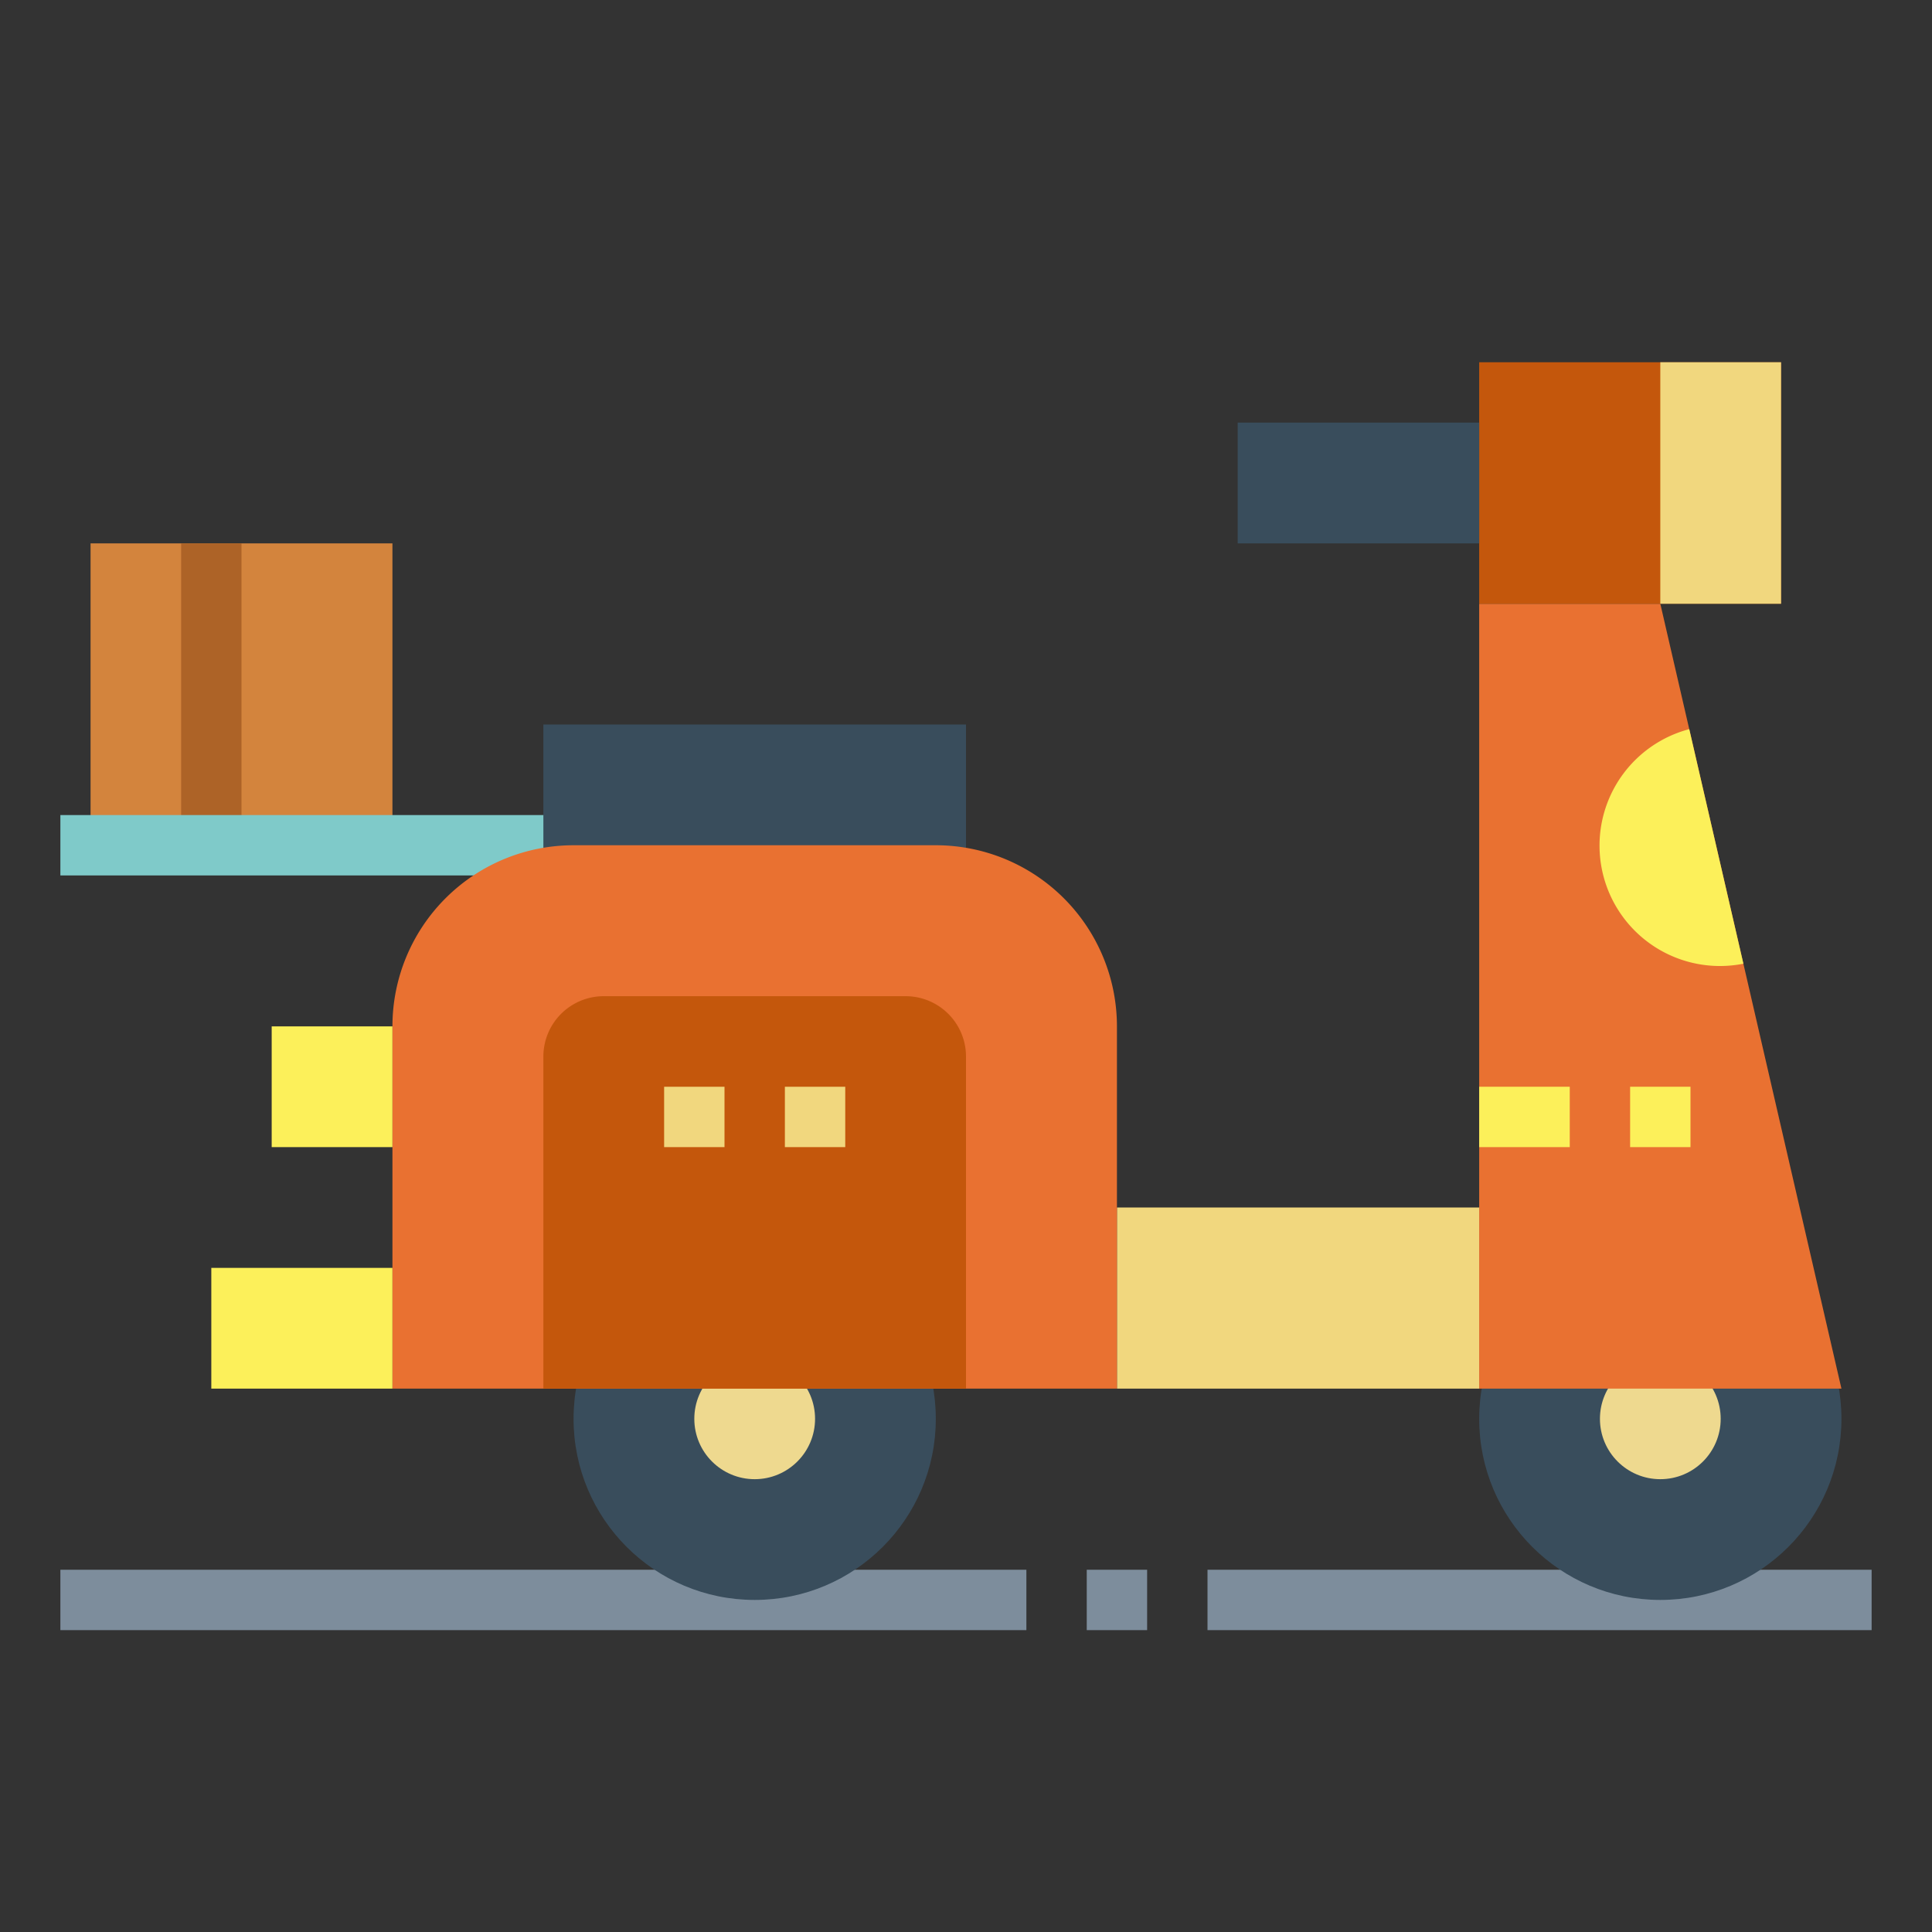 <?xml version="1.0" ?><svg viewBox="0 0 64 64" xmlns="http://www.w3.org/2000/svg"><rect x="0" y="0" width="64" height="64" fill="#333333" stroke="none"/><g id="flat"><rect height="10" style="fill:#d3843d" transform="translate(16 46) rotate(-180)" width="10" x="3" y="18"/><rect height="10" style="fill:#ad6327" width="2" x="6" y="18"/><rect height="2" style="fill:#7fcac9" width="18" x="2" y="27"/><rect height="5.57" style="fill:#394d5c" transform="translate(50 53.57) rotate(-180)" width="14" x="18" y="24"/><rect height="2" style="fill:#7d8d9c" width="22" x="40" y="52"/><rect height="2" style="fill:#7d8d9c" width="2" x="36" y="52"/><rect height="2" style="fill:#7d8d9c" width="32" x="2" y="52"/><circle cx="55" cy="47" r="6" style="fill:#394d5c"/><circle cx="55" cy="47" r="2" style="fill:#eed98f"/><circle cx="25" cy="47" r="6" style="fill:#394d5c"/><circle cx="25" cy="47" r="2" style="fill:#eed98f"/><polygon points="49 46 61 46 55 20 49 20 49 46" style="fill:#e97131"/><rect height="8" style="fill:#c4570c" transform="translate(108 32) rotate(-180)" width="10" x="49" y="12"/><rect height="6" style="fill:#f1d77e" transform="translate(86 86) rotate(-180)" width="12" x="37" y="40"/><path d="M13,28H37a0,0,0,0,1,0,0V40a6,6,0,0,1-6,6H19a6,6,0,0,1-6-6V28A0,0,0,0,1,13,28Z" style="fill:#e97131" transform="translate(50 74) rotate(-180)"/><rect height="8" style="fill:#f1d77e" transform="translate(114 32) rotate(-180)" width="4" x="55" y="12"/><path d="M18,33H32a0,0,0,0,1,0,0V44a2,2,0,0,1-2,2H20a2,2,0,0,1-2-2V33a0,0,0,0,1,0,0Z" style="fill:#c4570c" transform="translate(50 79) rotate(-180)"/><rect height="4" style="fill:#394d5c" transform="translate(90 32) rotate(-180)" width="8" x="41" y="14"/><rect height="2" style="fill:#f1d77e" width="2" x="26" y="36"/><rect height="2" style="fill:#f1d77e" width="2" x="22" y="36"/><rect height="4" style="fill:#fcf05a" transform="translate(22 72) rotate(-180)" width="4" x="9" y="34"/><rect height="2" style="fill:#fcf05a" width="2" x="54" y="36"/><rect height="2" style="fill:#fcf05a" width="3" x="49" y="36"/><path d="M55.959,24.154l1.793,7.77a3.989,3.989,0,0,1-1.793-7.77Z" style="fill:#fcf05a"/><rect height="4" style="fill:#fcf05a" transform="translate(20 88) rotate(-180)" width="6" x="7" y="42"/></g></svg>